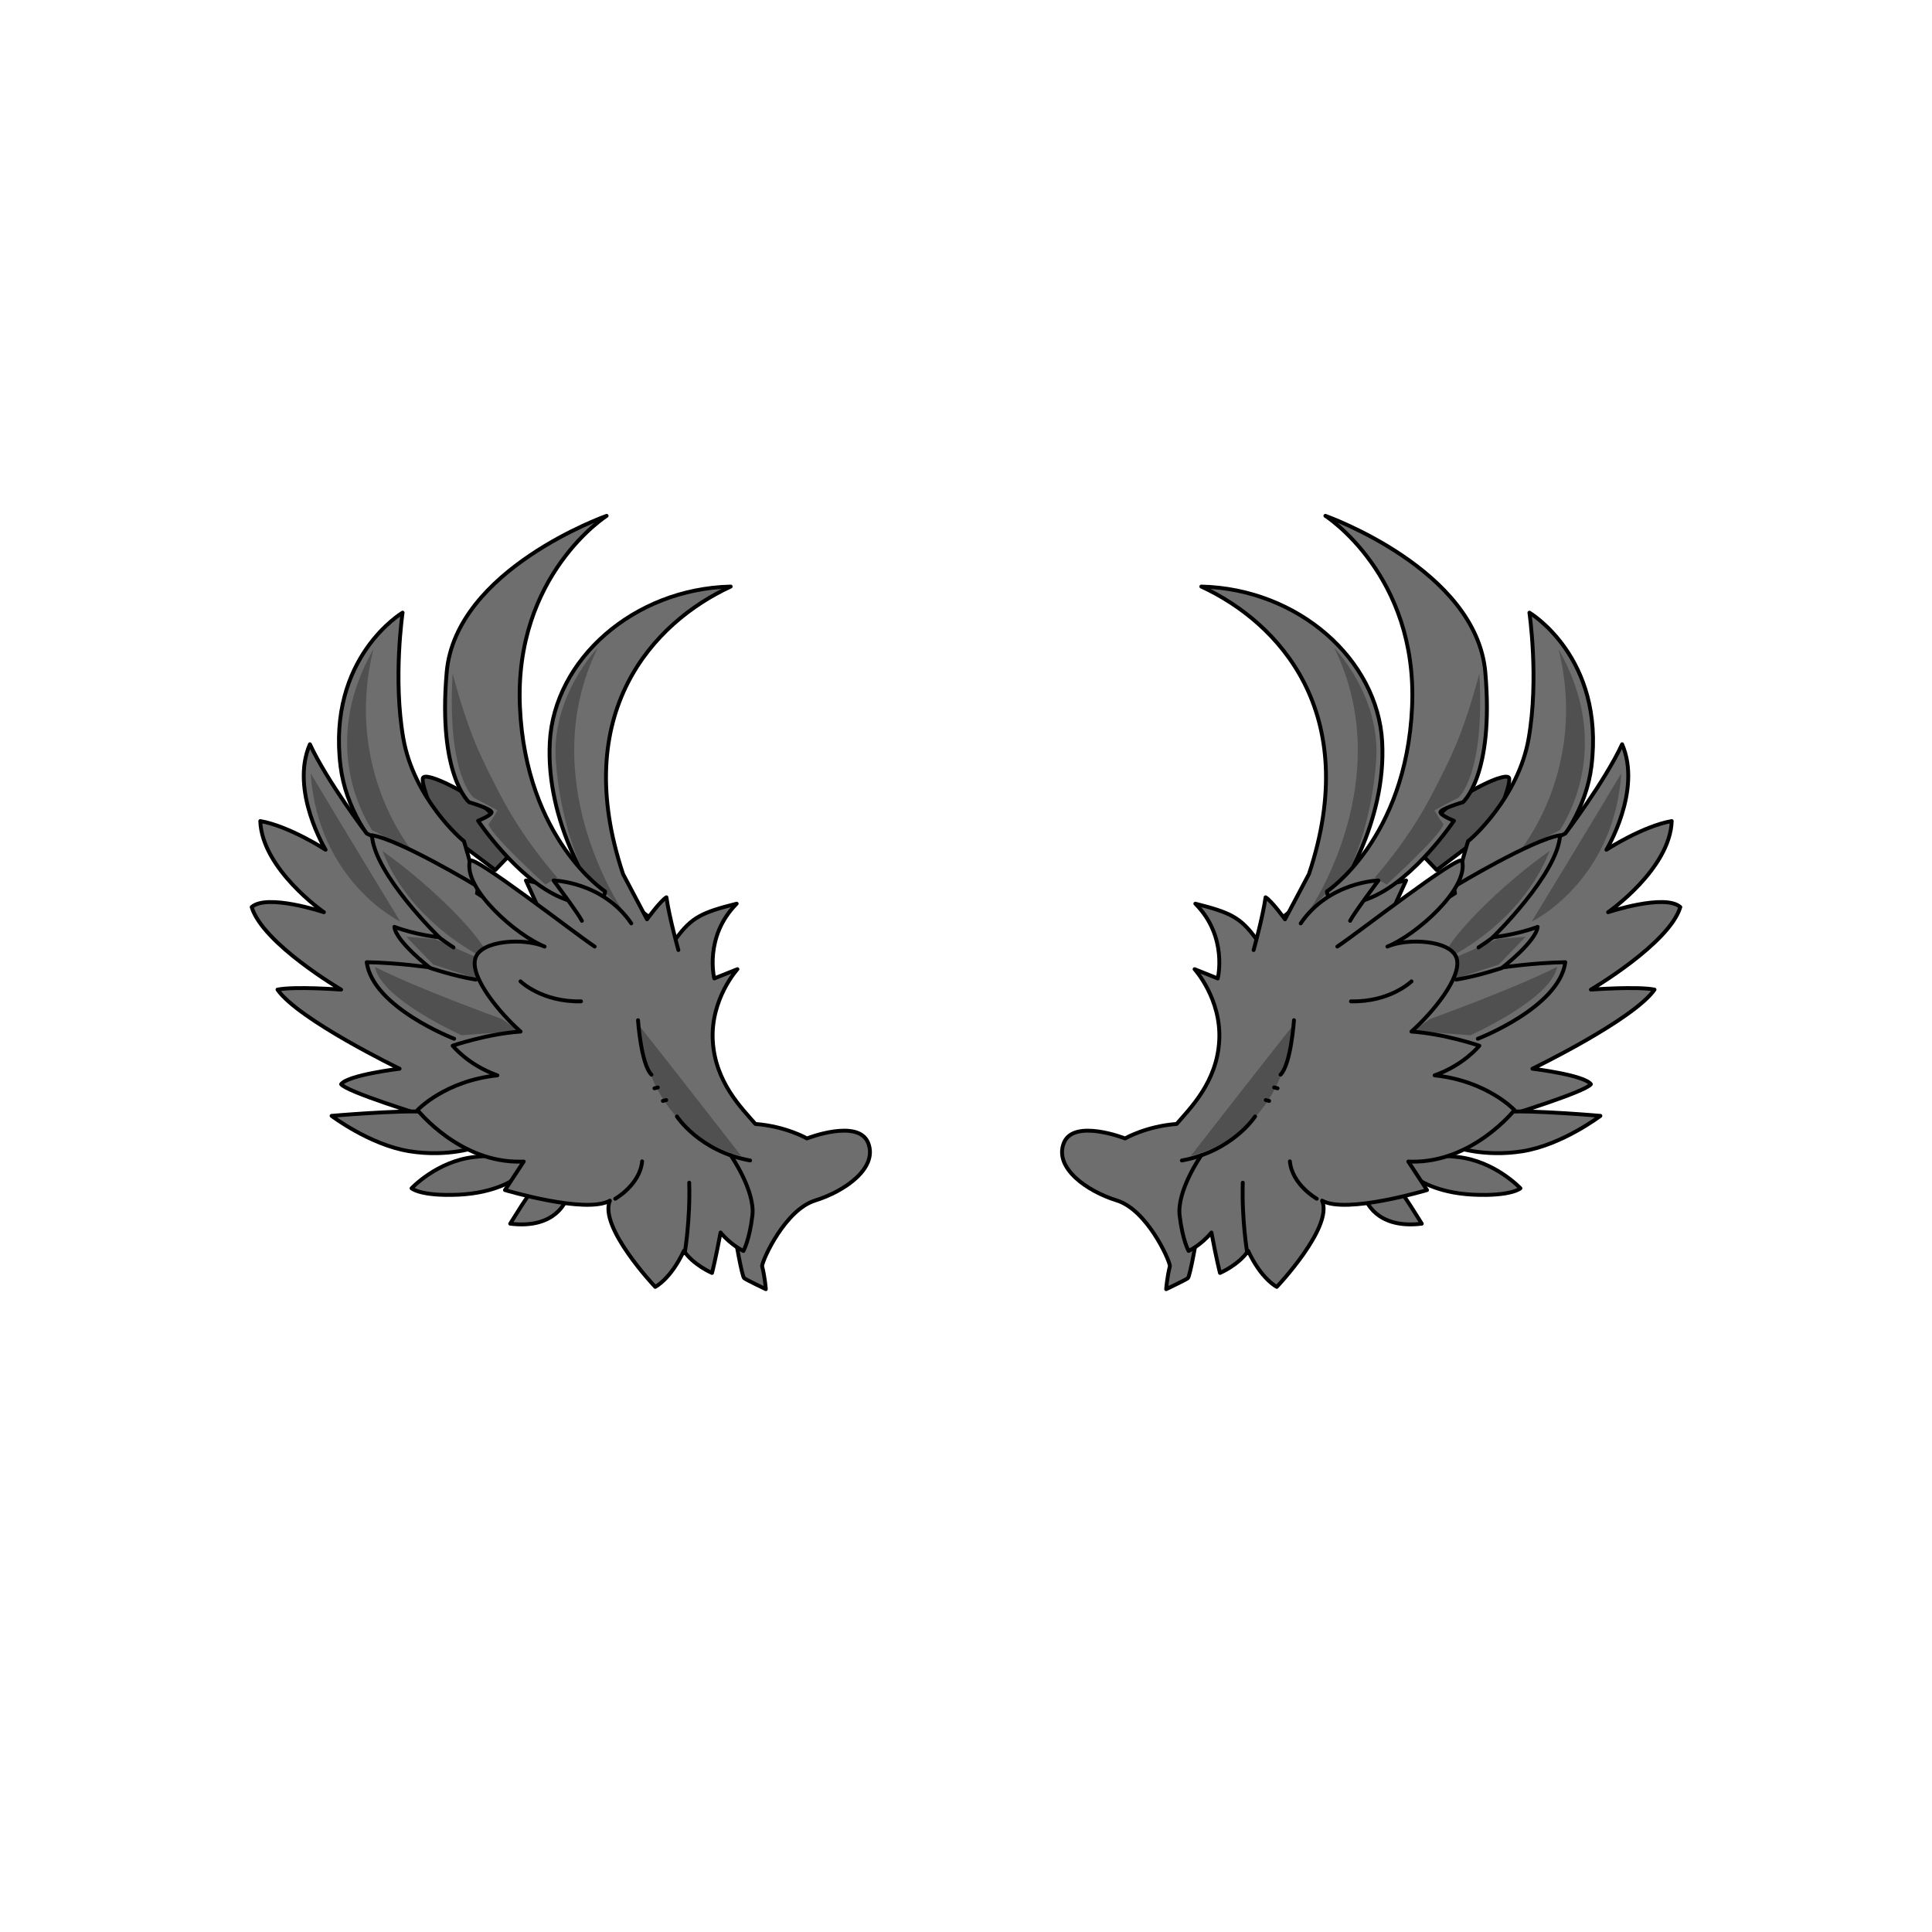 <svg xmlns="http://www.w3.org/2000/svg" width="500" height="500" version="1.1"><g id="x007" data-trait-type="Wings" data-trait-value="Pheonix Wings"><g><g><path style="fill:#6E6E6E;stroke:#000000;stroke-linecap:round;stroke-linejoin:round;" d="M174.984,242.87c4.062-5.551,6.77-6.751,15.667-9.002c-8.511,8.552-5.803,19.354-5.803,19.354l5.996-2.4c0,0-6.963,7.651-6.383,18.453c0.581,10.803,7.543,17.554,11.026,21.604c7.93,0.601,13.347,3.75,13.347,3.75s13.346-5.249,15.861,1.202s-5.996,12.452-13.733,14.854c-7.738,2.4-13.541,15.152-13.734,16.952c0.774,3.151,0.967,6.002,0.967,6.002s-5.029-2.401-5.609-2.851c-0.581-0.45-2.321-10.653-2.321-10.653l-16.248-15.303c0,0-23.792-10.651-25.533-17.253c-1.741-6.603,2.515-27.007,2.515-27.007l-14.894-32.707l26.887,5.552L174.984,242.87z"></path><path style="fill:#505050;stroke:#000000;stroke-linecap:round;stroke-linejoin:round;" d="M113.666,214.214c0,0-4.642-10.502-4.255-12.753c0.387-2.25,13.154,4.352,17.215,8.553c4.062,4.2,5.996,10.502,5.996,10.502l-4.449,4.65L113.666,214.214z"></path><path style="fill:#6E6E6E;stroke:#000000;stroke-linecap:round;stroke-linejoin:round;" d="M153.9,231.317c0,0-12.767-18.004-11.605-39.308c1.16-21.305,21.664-39.608,46.81-40.209c-20.117,9.302-41.781,32.707-27.854,74.416l6.19,11.703c0,0,3.481-4.802,5.029-5.702c0.774,5.401,3.095,13.653,3.095,13.653"></path><path style="fill:#505050;" d="M154.673,167.704c0,0-11.992,12.303-10.832,29.105c1.161,16.805,6.963,28.507,6.963,28.507l10.059,9.902C160.863,235.219,138.038,201.611,154.673,167.704z"></path><path style="fill:#6E6E6E;stroke:#000000;stroke-linecap:round;stroke-linejoin:round;" d="M156.608,230.718c0,0-20.504-13.503-22.051-47.71c-1.547-34.208,22.438-49.512,22.438-49.512s-39.074,13.804-41.395,40.509c-2.321,26.706,5.803,33.608,5.803,33.608s6.189,1.8,5.802,2.7c-0.386,0.899-3.481,2.1-3.481,2.1s10.058,15.004,21.277,19.806C156.221,237.02,156.608,230.718,156.608,230.718z"></path><path style="fill:#505050;" d="M141.133,228.917c0,0-13.927-12.603-14.701-15.604c1.547-2.101,2.321-3.601,2.321-3.601l-6.189-3.301c0,0-6.964-5.701-5.417-32.107c4.256,15.904,7.345,21.783,12.38,31.508c6.125,11.83,14.701,21.304,14.701,21.304L141.133,228.917z"></path><path style="fill:#6E6E6E;stroke:#000000;stroke-linecap:round;stroke-linejoin:round;" d="M120.05,217.665c-0.581-0.3-12.959-11.103-15.668-26.556c-2.708-15.454-0.193-32.558-0.193-32.558s-19.537,11.553-16.055,39.758c2.622,21.238,24.372,36.458,32.11,40.21C127.98,242.27,120.05,217.665,120.05,217.665z"></path><path style="fill:#505050;" d="M96.258,214.813c-0.774-1.5-14.314-21.005,0.387-46.81c-7.737,31.206,10.059,52.211,10.059,52.211L96.258,214.813z"></path><path style="fill:#6E6E6E;stroke:#000000;stroke-linecap:round;stroke-linejoin:round;" d="M146.55,310.385c0,0-2.515,7.801-14.508,6.301c4.255-6.9,6.383-9.751,6.383-9.751l10.445-1.801L146.55,310.385z"></path><path style="fill:#6E6E6E;stroke:#000000;stroke-linecap:round;stroke-linejoin:round;" d="M109.411,288.63c0,0-19.776-6.089-21.13-8.04c1.741-2.399,15.133-4.006,15.133-4.006s-26.185-12.672-31.601-20.473c4.449-0.9,16.468,0,16.468,0s-20.309-11.921-23.145-21.364c4.006-3.562,18.693,1.335,18.693,1.335s-16.023-11.127-16.467-23.59c7.566,1.336,16.902,7.423,16.902,7.423s-9.285-15.304-4.062-27.306c4.449,9.603,14.701,23.105,14.701,23.105s16.248,7.801,17.022,8.102c0.774,0.3,33.463,21.454,33.657,22.055c0.194,0.6-21.277,44.56-21.277,44.56L109.411,288.63z"></path><path style="fill:#505050;" d="M103.608,238.52c0,0-21.277-10.203-23.211-38.409C86.973,211.213,103.608,238.52,103.608,238.52z"></path><path style="fill:#6E6E6E;stroke:#000000;stroke-linecap:round;stroke-linejoin:round;" d="M123.725,296.731c0,0-7.543,2.851-17.795,1.2s-20.117-9.151-20.117-9.151s17.408-1.501,23.985-1.051c6.577,0.45,15.281,3.451,15.281,3.451L123.725,296.731z"></path><path style="fill:#6E6E6E;stroke:#000000;stroke-linecap:round;stroke-linejoin:round;" d="M133.396,304.983c0,0-4.835,3.751-14.701,4.201c-9.865,0.449-12.186-1.65-12.186-1.65s6.577-7.052,16.249-8.102c9.671-1.05,14.894,0.301,14.894,0.301L133.396,304.983z"></path><path style="fill:#6E6E6E;stroke:#000000;stroke-linecap:round;stroke-linejoin:round;" d="M150.592,238.308c-0.967-1.951-7.331-10.441-7.331-10.441s12.766,0.301,20.117,11.103"></path><path style="fill:#6E6E6E;stroke:#000000;stroke-linecap:round;stroke-linejoin:round;" d="M117.535,268.826c0,0-21.084-8.102-22.631-19.805c8.317,0.149,16.248,1.35,16.248,1.35s-8.705-6.751-9.091-10.502c5.61,2.102,11.606,2.701,11.606,2.701s-16.828-16.354-17.408-26.406c7.35,1.2,26.983,13.053,26.983,13.053"></path><polygon style="fill:#505050;" points="105.155,242.419 112.119,249.621 126.82,254.422 132.236,253.522 130.301,250.821 112.505,243.021 "></polygon><path style="fill:#505050;" d="M129.915,263.725c0,0-22.438-8.102-32.884-13.503c1.548,8.402,22.438,17.704,22.438,17.704l14.797-1.125L129.915,263.725z"></path><path style="fill:#505050;" d="M126.82,248.722c0,0-20.117-8.703-27.854-28.507C112.119,229.517,126.046,243.62,126.82,248.722z"></path><path style="fill:#6E6E6E;stroke:#000000;stroke-linecap:round;stroke-linejoin:round;" d="M153.9,244.971c-5.416-3.601-31.335-23.855-32.303-22.204c-1.741,7.352,12.186,19.354,19.343,22.204c-5.029-2.251-16.608-1.768-17.943,3.129c-1.335,4.896,6.375,14.12,11.729,18.87c-8.674,0.589-17.578,3.657-17.578,3.657s3.963,4.986,11.584,7.675c-13.591,1.41-20.675,8.978-20.675,8.978s10.833,13.653,26.694,13.354c0.267-0.004,0.524-0.02,0.786-0.03l-4.848,7.382c0,0,20.941,6.28,27.155,2.742c-2.948,6.839,11.725,22.313,11.725,22.313s3.994-1.973,7.409-9.326c2.481,3.68,7.292,5.726,7.292,5.726s0.992-3.849,2.211-10.472c2.799,3.363,5.913,4.77,5.913,4.77s1.547-2.7,2.321-9.151s-5.61-15.604-5.61-15.604"></path><path style="fill:#505050;" d="M191.812,299.132c0,0-23.598-4.502-26.306-33.606C174.79,277.228,191.812,299.132,191.812,299.132z"></path><path style="fill:none;stroke:#000000;stroke-linecap:round;stroke-linejoin:round;" d="M112.844,241.971c0,0,1.789,1.462,4.521,3.225"></path><path style="fill:none;stroke:#000000;stroke-linecap:round;stroke-linejoin:round;" d="M111.345,250.522c0,0,6.189,2.101,11.799,3"></path><path style="fill:none;stroke:#000000;stroke-linecap:round;stroke-linejoin:round;" d="M134.702,253.973c0,0,5.512,5.4,15.667,5.176"></path><path style="fill:none;stroke:#000000;stroke-linecap:round;stroke-linejoin:round;" d="M159.219,310.235c0,0,6.384-3.601,6.964-9.678"></path><path style="fill:none;stroke:#000000;stroke-linecap:round;stroke-linejoin:round;" d="M177.208,324.301c0,0,1.451-8.553,1.161-18.229"></path><path style="fill:none;stroke:#000000;stroke-linecap:round;stroke-linejoin:round;" d="M175.177,288.93c0,0,5.803,9.002,18.956,11.402"></path><path style="fill:none;stroke:#000000;stroke-linecap:round;stroke-linejoin:round;" d="M165.119,264.024c0,0,0.773,11.403,3.481,14.104"></path><line style="fill:none;stroke:#000000;stroke-linecap:round;stroke-linejoin:round;" x1="169.374" y1="281.653" x2="170.245" y2="281.429"></line><line style="fill:none;stroke:#000000;stroke-linecap:round;stroke-linejoin:round;" x1="171.55" y1="284.916" x2="172.421" y2="284.692"></line></g><g><path style="fill:#6E6E6E;stroke:#000000;stroke-linecap:round;stroke-linejoin:round;" d="M325.017,242.87c-4.063-5.551-6.771-6.751-15.669-9.002c8.512,8.552,5.804,19.354,5.804,19.354l-5.996-2.4c0,0,6.963,7.651,6.383,18.453c-0.58,10.803-7.544,17.554-11.025,21.604c-7.931,0.601-13.347,3.75-13.347,3.75s-13.347-5.249-15.861,1.202c-2.516,6.451,5.995,12.452,13.733,14.854c7.737,2.4,13.54,15.152,13.733,16.952c-0.773,3.151-0.967,6.002-0.967,6.002s5.029-2.401,5.609-2.851c0.58-0.45,2.321-10.653,2.321-10.653l16.248-15.303c0,0,23.792-10.651,25.533-17.253c1.74-6.603-2.516-27.007-2.516-27.007l14.895-32.707l-26.887,5.552L325.017,242.87z"></path><path style="fill:#505050;stroke:#000000;stroke-linecap:round;stroke-linejoin:round;" d="M386.333,214.214c0,0,4.643-10.502,4.256-12.753c-0.387-2.25-13.153,4.352-17.216,8.553c-4.062,4.2-5.995,10.502-5.995,10.502l4.449,4.65L386.333,214.214z"></path><path style="fill:#6E6E6E;stroke:#000000;stroke-linecap:round;stroke-linejoin:round;" d="M346.1,231.317c0,0,12.768-18.004,11.606-39.308c-1.161-21.305-21.664-39.608-46.811-40.209c20.117,9.302,41.781,32.707,27.854,74.416l-6.189,11.703c0,0-3.481-4.802-5.029-5.702c-0.773,5.401-3.095,13.653-3.095,13.653"></path><path style="fill:#505050;" d="M345.326,167.704c0,0,11.993,12.303,10.832,29.105c-1.16,16.805-6.963,28.507-6.963,28.507l-10.059,9.902C339.137,235.219,361.961,201.611,345.326,167.704z"></path><path style="fill:#6E6E6E;stroke:#000000;stroke-linecap:round;stroke-linejoin:round;" d="M343.393,230.718c0,0,20.504-13.503,22.051-47.71c1.547-34.208-22.438-49.512-22.438-49.512s39.073,13.804,41.395,40.509c2.321,26.706-5.803,33.608-5.803,33.608s-6.189,1.8-5.804,2.7c0.388,0.899,3.482,2.1,3.482,2.1s-10.059,15.004-21.277,19.806C343.779,237.02,343.393,230.718,343.393,230.718z"></path><path style="fill:#505050;" d="M358.867,228.917c0,0,13.926-12.603,14.7-15.604c-1.548-2.101-2.321-3.601-2.321-3.601l6.189-3.301c0,0,6.964-5.701,5.416-32.107c-4.255,15.904-7.345,21.783-12.38,31.508c-6.124,11.83-14.7,21.304-14.7,21.304L358.867,228.917z"></path><path style="fill:#6E6E6E;stroke:#000000;stroke-linecap:round;stroke-linejoin:round;" d="M379.95,217.665c0.58-0.3,12.96-11.103,15.668-26.556c2.708-15.454,0.193-32.558,0.193-32.558s19.536,11.553,16.055,39.758c-2.621,21.238-24.372,36.458-32.109,40.21C372.02,242.27,379.95,217.665,379.95,217.665z"></path><path style="fill:#505050;" d="M403.742,214.813c0.773-1.5,14.313-21.005-0.387-46.81c7.737,31.206-10.059,52.211-10.059,52.211L403.742,214.813z"></path><path style="fill:#6E6E6E;stroke:#000000;stroke-linecap:round;stroke-linejoin:round;" d="M353.45,310.385c0,0,2.514,7.801,14.508,6.301c-4.256-6.9-6.384-9.751-6.384-9.751l-10.445-1.801L353.45,310.385z"></path><path style="fill:#6E6E6E;stroke:#000000;stroke-linecap:round;stroke-linejoin:round;" d="M390.589,288.63c0,0,19.776-6.089,21.13-8.04c-1.74-2.399-15.133-4.006-15.133-4.006s26.185-12.672,31.602-20.473c-4.449-0.9-16.469,0-16.469,0s20.309-11.921,23.145-21.364c-4.005-3.562-18.693,1.335-18.693,1.335s16.023-11.127,16.468-23.59c-7.566,1.336-16.903,7.423-16.903,7.423s9.286-15.304,4.063-27.306c-4.448,9.603-14.7,23.105-14.7,23.105s-16.248,7.801-17.022,8.102c-0.773,0.3-33.464,21.454-33.656,22.055c-0.193,0.6,21.277,44.56,21.277,44.56L390.589,288.63z"></path><path style="fill:#505050;" d="M396.392,238.52c0,0,21.277-10.203,23.212-38.409C413.026,211.213,396.392,238.52,396.392,238.52z"></path><path style="fill:#6E6E6E;stroke:#000000;stroke-linecap:round;stroke-linejoin:round;" d="M376.275,296.731c0,0,7.543,2.851,17.796,1.2c10.251-1.65,20.116-9.151,20.116-9.151s-17.408-1.501-23.985-1.051c-6.576,0.45-15.281,3.451-15.281,3.451L376.275,296.731z"></path><path style="fill:#6E6E6E;stroke:#000000;stroke-linecap:round;stroke-linejoin:round;" d="M366.604,304.983c0,0,4.836,3.751,14.7,4.201c9.866,0.449,12.187-1.65,12.187-1.65s-6.577-7.052-16.248-8.102c-9.672-1.05-14.894,0.301-14.894,0.301L366.604,304.983z"></path><path style="fill:#6E6E6E;stroke:#000000;stroke-linecap:round;stroke-linejoin:round;" d="M349.408,238.308c0.967-1.951,7.33-10.441,7.33-10.441s-12.766,0.301-20.116,11.103"></path><path style="fill:#6E6E6E;stroke:#000000;stroke-linecap:round;stroke-linejoin:round;" d="M382.465,268.826c0,0,21.084-8.102,22.632-19.805c-8.317,0.149-16.248,1.35-16.248,1.35s8.704-6.751,9.091-10.502c-5.609,2.102-11.606,2.701-11.606,2.701s16.829-16.354,17.409-26.406c-7.351,1.2-26.983,13.053-26.983,13.053"></path><polygon style="fill:#505050;" points="394.844,242.419 387.881,249.621 373.181,254.422 367.765,253.522 369.699,250.821 387.494,243.021 "></polygon><path style="fill:#505050;" d="M370.085,263.725c0,0,22.438-8.102,32.884-13.503c-1.548,8.402-22.438,17.704-22.438,17.704l-14.797-1.125L370.085,263.725z"></path><path style="fill:#505050;" d="M373.181,248.722c0,0,20.116-8.703,27.854-28.507C387.881,229.517,373.953,243.62,373.181,248.722z"></path><path style="fill:#6E6E6E;stroke:#000000;stroke-linecap:round;stroke-linejoin:round;" d="M346.1,244.971c5.416-3.601,31.336-23.855,32.304-22.204c1.741,7.352-12.187,19.354-19.344,22.204c5.029-2.251,16.608-1.768,17.944,3.129c1.335,4.896-6.375,14.12-11.729,18.87c8.674,0.589,17.577,3.657,17.577,3.657s-3.963,4.986-11.583,7.675c13.591,1.41,20.674,8.978,20.674,8.978s-10.831,13.653-26.692,13.354c-0.268-0.004-0.524-0.02-0.786-0.03l4.848,7.382c0,0-20.94,6.28-27.154,2.742c2.948,6.839-11.725,22.313-11.725,22.313s-3.995-1.973-7.41-9.326c-2.481,3.68-7.292,5.726-7.292,5.726s-0.99-3.849-2.21-10.472c-2.799,3.363-5.913,4.77-5.913,4.77s-1.548-2.7-2.321-9.151s5.609-15.604,5.609-15.604"></path><path style="fill:#505050;" d="M308.188,299.132c0,0,23.599-4.502,26.307-33.606C325.209,277.228,308.188,299.132,308.188,299.132z"></path><path style="fill:none;stroke:#000000;stroke-linecap:round;stroke-linejoin:round;" d="M387.156,241.971c0,0-1.789,1.462-4.521,3.225"></path><path style="fill:none;stroke:#000000;stroke-linecap:round;stroke-linejoin:round;" d="M388.655,250.522c0,0-6.19,2.101-11.8,3"></path><path style="fill:none;stroke:#000000;stroke-linecap:round;stroke-linejoin:round;" d="M365.298,253.973c0,0-5.513,5.4-15.668,5.176"></path><path style="fill:none;stroke:#000000;stroke-linecap:round;stroke-linejoin:round;" d="M340.781,310.235c0,0-6.384-3.601-6.964-9.678"></path><path style="fill:none;stroke:#000000;stroke-linecap:round;stroke-linejoin:round;" d="M322.792,324.301c0,0-1.451-8.553-1.161-18.229"></path><path style="fill:none;stroke:#000000;stroke-linecap:round;stroke-linejoin:round;" d="M324.822,288.93c0,0-5.802,9.002-18.956,11.402"></path><path style="fill:none;stroke:#000000;stroke-linecap:round;stroke-linejoin:round;" d="M334.881,264.024c0,0-0.773,11.403-3.481,14.104"></path><line style="fill:none;stroke:#000000;stroke-linecap:round;stroke-linejoin:round;" x1="330.626" y1="281.653" x2="329.755" y2="281.429"></line><line style="fill:none;stroke:#000000;stroke-linecap:round;stroke-linejoin:round;" x1="328.449" y1="284.916" x2="327.579" y2="284.692"></line></g></g></g></svg>